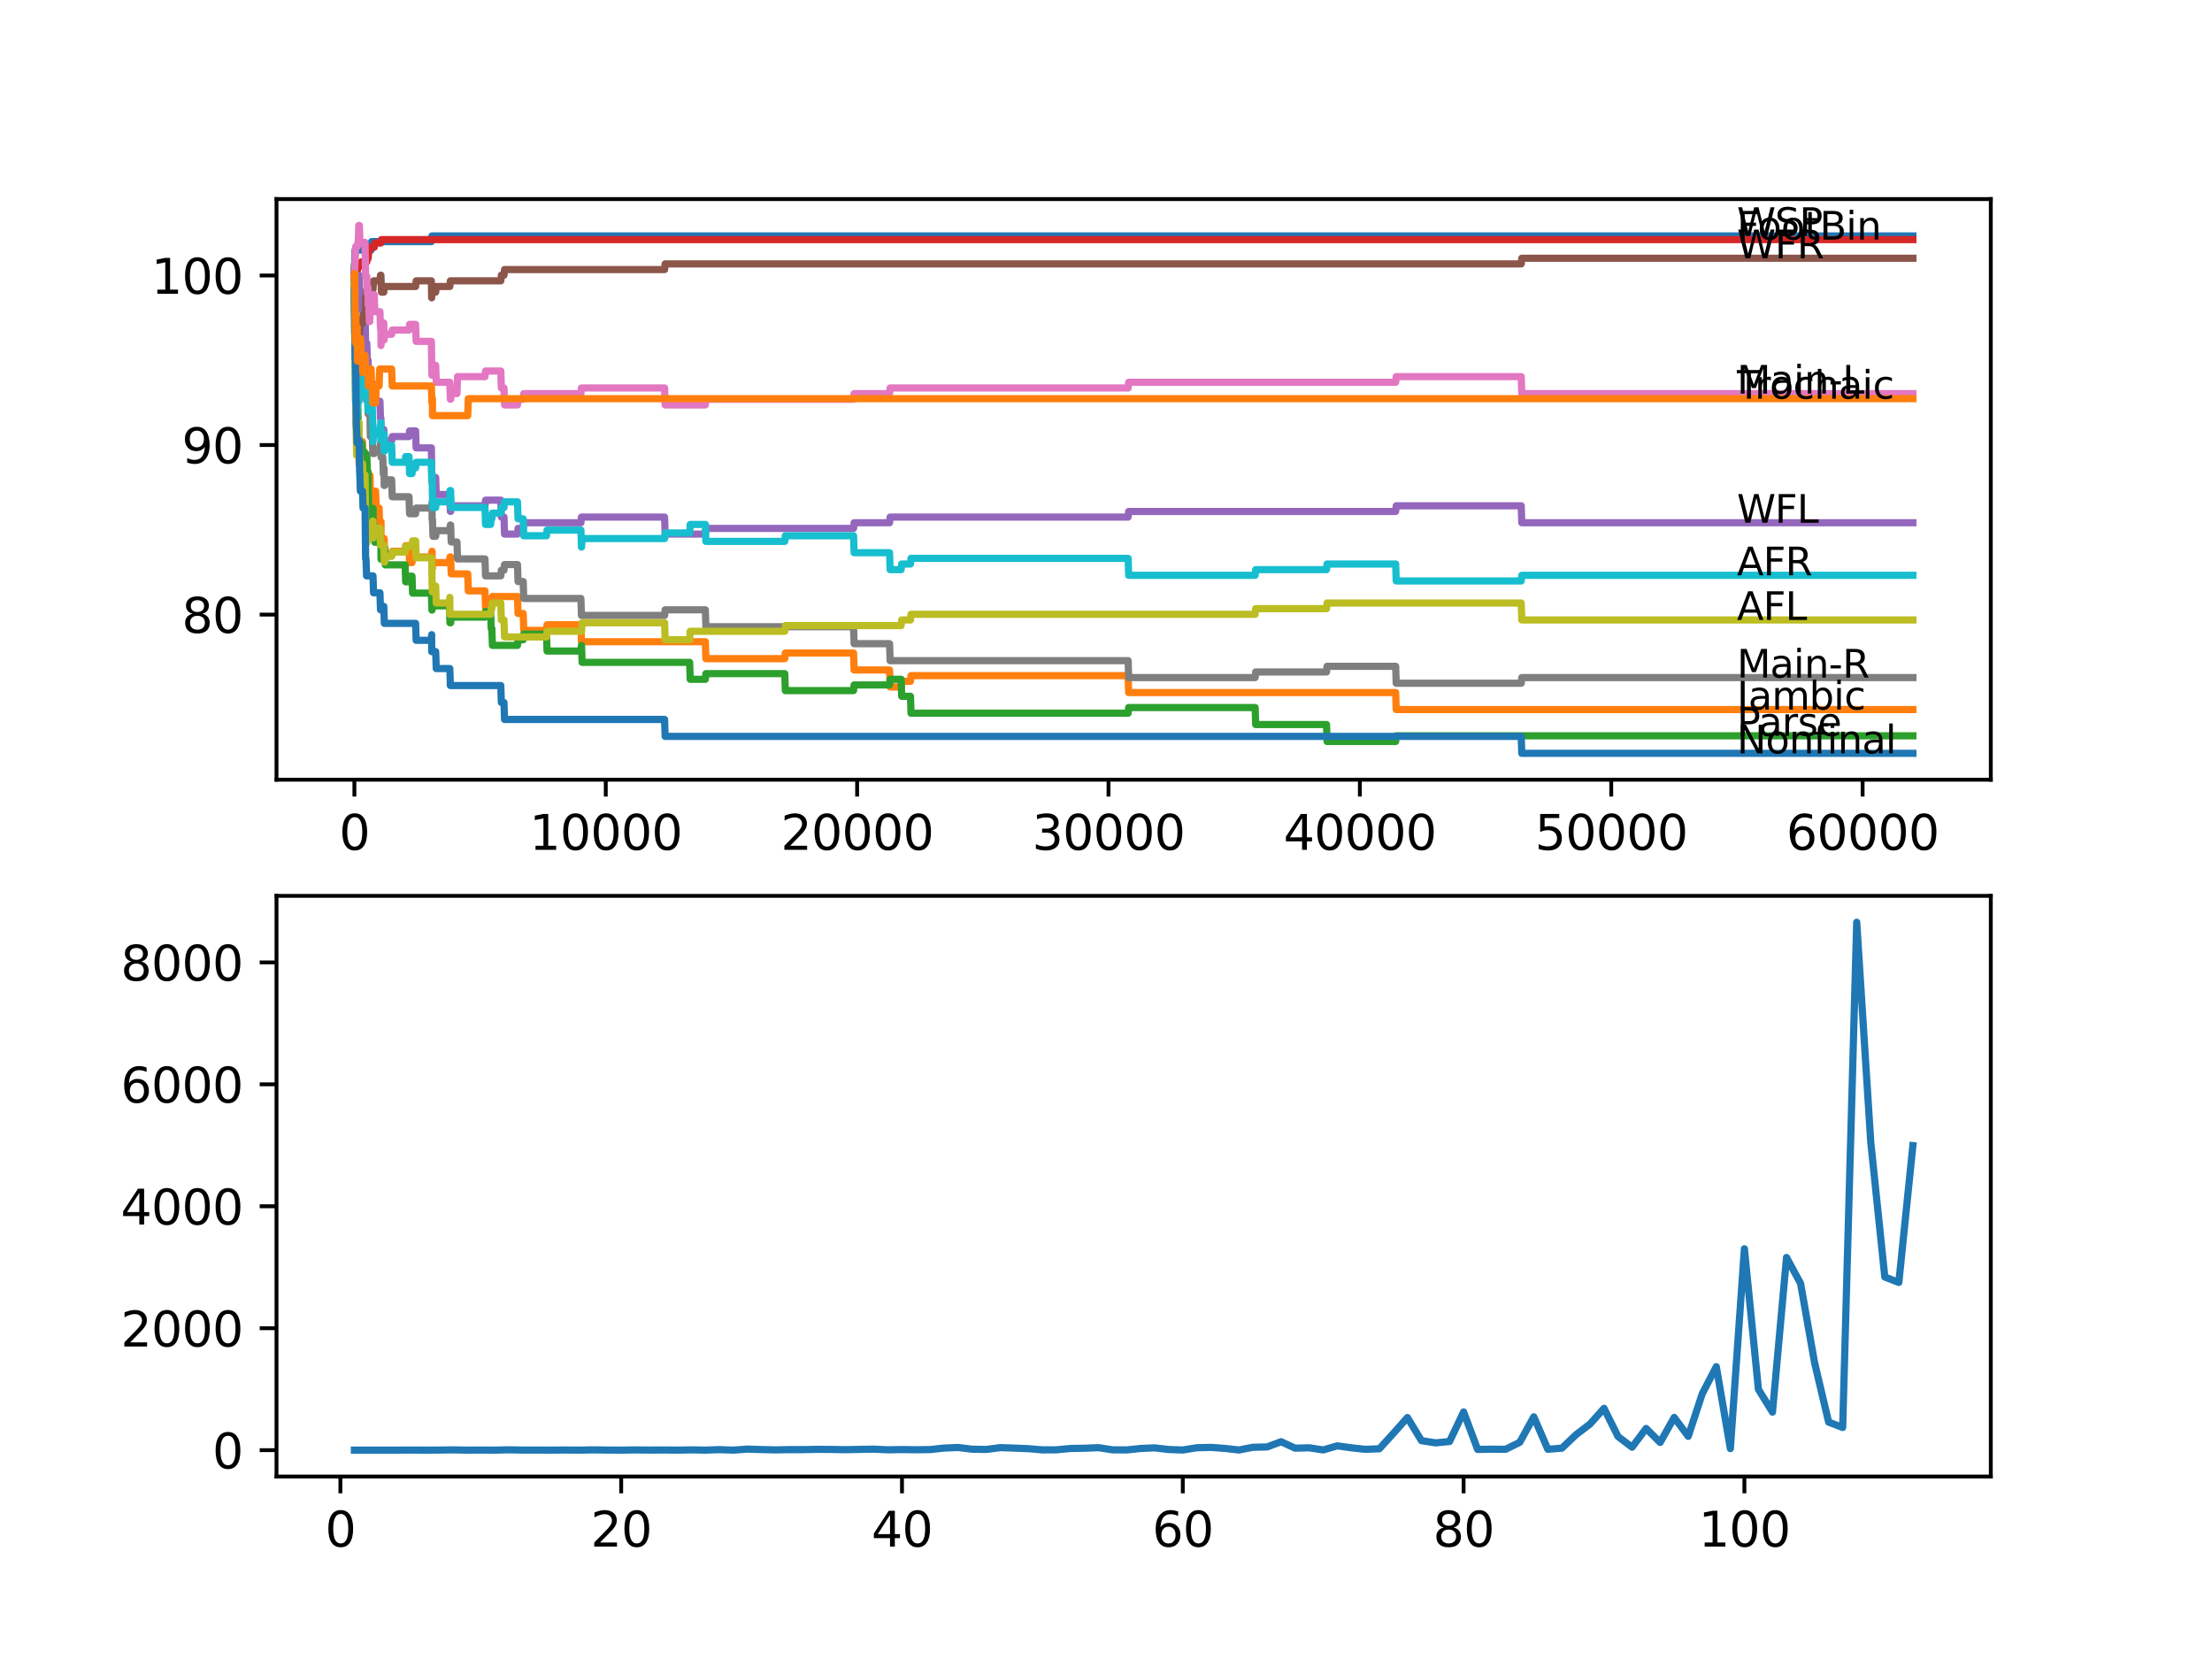 <?xml version="1.0" encoding="utf-8" standalone="no"?>
<!DOCTYPE svg PUBLIC "-//W3C//DTD SVG 1.1//EN"
  "http://www.w3.org/Graphics/SVG/1.1/DTD/svg11.dtd">
<svg xmlns:xlink="http://www.w3.org/1999/xlink" width="460.8pt" height="345.6pt" viewBox="0 0 460.8 345.6" xmlns="http://www.w3.org/2000/svg" version="1.1">
 <defs>
  <style type="text/css">*{stroke-linejoin: round; stroke-linecap: butt}</style>
 </defs>
 <g id="figure_1">
  <g id="patch_1">
   <path d="M 0 345.6 
L 460.8 345.6 
L 460.8 0 
L 0 0 
z
" style="fill: #ffffff"/>
  </g>
  <g id="axes_1">
   <g id="patch_2">
    <path d="M 57.6 162.432 
L 414.72 162.432 
L 414.72 41.472 
L 57.6 41.472 
z
" style="fill: #ffffff"/>
   </g>
   <g id="matplotlib.axis_1">
    <g id="xtick_1">
     <g id="line2d_1">
      <defs>
       <path id="m703a472a95" d="M 0 0 
L 0 3.5 
" style="stroke: #000000; stroke-width: 0.8"/>
      </defs>
      <g>
       <use xlink:href="#m703a472a95" x="73.827" y="162.432" style="stroke: #000000; stroke-width: 0.8"/>
      </g>
     </g>
     <g id="text_1">
      <!-- 0 -->
      <g transform="translate(70.646 177.03)scale(0.1 -0.1)">
       <defs>
        <path id="DejaVuSans-30" d="M 2034 4250 
Q 1547 4250 1301 3770 
Q 1056 3291 1056 2328 
Q 1056 1369 1301 889 
Q 1547 409 2034 409 
Q 2525 409 2770 889 
Q 3016 1369 3016 2328 
Q 3016 3291 2770 3770 
Q 2525 4250 2034 4250 
z
M 2034 4750 
Q 2819 4750 3233 4129 
Q 3647 3509 3647 2328 
Q 3647 1150 3233 529 
Q 2819 -91 2034 -91 
Q 1250 -91 836 529 
Q 422 1150 422 2328 
Q 422 3509 836 4129 
Q 1250 4750 2034 4750 
z
" transform="scale(0.016)"/>
       </defs>
       <use xlink:href="#DejaVuSans-30"/>
      </g>
     </g>
    </g>
    <g id="xtick_2">
     <g id="line2d_2">
      <g>
       <use xlink:href="#m703a472a95" x="126.192" y="162.432" style="stroke: #000000; stroke-width: 0.8"/>
      </g>
     </g>
     <g id="text_2">
      <!-- 10000 -->
      <g transform="translate(110.286 177.03)scale(0.1 -0.1)">
       <defs>
        <path id="DejaVuSans-31" d="M 794 531 
L 1825 531 
L 1825 4091 
L 703 3866 
L 703 4441 
L 1819 4666 
L 2450 4666 
L 2450 531 
L 3481 531 
L 3481 0 
L 794 0 
L 794 531 
z
" transform="scale(0.016)"/>
       </defs>
       <use xlink:href="#DejaVuSans-31"/>
       <use xlink:href="#DejaVuSans-30" x="63.623"/>
       <use xlink:href="#DejaVuSans-30" x="127.246"/>
       <use xlink:href="#DejaVuSans-30" x="190.869"/>
       <use xlink:href="#DejaVuSans-30" x="254.492"/>
      </g>
     </g>
    </g>
    <g id="xtick_3">
     <g id="line2d_3">
      <g>
       <use xlink:href="#m703a472a95" x="178.556" y="162.432" style="stroke: #000000; stroke-width: 0.8"/>
      </g>
     </g>
     <g id="text_3">
      <!-- 20000 -->
      <g transform="translate(162.65 177.03)scale(0.1 -0.1)">
       <defs>
        <path id="DejaVuSans-32" d="M 1228 531 
L 3431 531 
L 3431 0 
L 469 0 
L 469 531 
Q 828 903 1448 1529 
Q 2069 2156 2228 2338 
Q 2531 2678 2651 2914 
Q 2772 3150 2772 3378 
Q 2772 3750 2511 3984 
Q 2250 4219 1831 4219 
Q 1534 4219 1204 4116 
Q 875 4013 500 3803 
L 500 4441 
Q 881 4594 1212 4672 
Q 1544 4750 1819 4750 
Q 2544 4750 2975 4387 
Q 3406 4025 3406 3419 
Q 3406 3131 3298 2873 
Q 3191 2616 2906 2266 
Q 2828 2175 2409 1742 
Q 1991 1309 1228 531 
z
" transform="scale(0.016)"/>
       </defs>
       <use xlink:href="#DejaVuSans-32"/>
       <use xlink:href="#DejaVuSans-30" x="63.623"/>
       <use xlink:href="#DejaVuSans-30" x="127.246"/>
       <use xlink:href="#DejaVuSans-30" x="190.869"/>
       <use xlink:href="#DejaVuSans-30" x="254.492"/>
      </g>
     </g>
    </g>
    <g id="xtick_4">
     <g id="line2d_4">
      <g>
       <use xlink:href="#m703a472a95" x="230.921" y="162.432" style="stroke: #000000; stroke-width: 0.8"/>
      </g>
     </g>
     <g id="text_4">
      <!-- 30000 -->
      <g transform="translate(215.015 177.03)scale(0.1 -0.1)">
       <defs>
        <path id="DejaVuSans-33" d="M 2597 2516 
Q 3050 2419 3304 2112 
Q 3559 1806 3559 1356 
Q 3559 666 3084 287 
Q 2609 -91 1734 -91 
Q 1441 -91 1130 -33 
Q 819 25 488 141 
L 488 750 
Q 750 597 1062 519 
Q 1375 441 1716 441 
Q 2309 441 2620 675 
Q 2931 909 2931 1356 
Q 2931 1769 2642 2001 
Q 2353 2234 1838 2234 
L 1294 2234 
L 1294 2753 
L 1863 2753 
Q 2328 2753 2575 2939 
Q 2822 3125 2822 3475 
Q 2822 3834 2567 4026 
Q 2313 4219 1838 4219 
Q 1578 4219 1281 4162 
Q 984 4106 628 3988 
L 628 4550 
Q 988 4650 1302 4700 
Q 1616 4750 1894 4750 
Q 2613 4750 3031 4423 
Q 3450 4097 3450 3541 
Q 3450 3153 3228 2886 
Q 3006 2619 2597 2516 
z
" transform="scale(0.016)"/>
       </defs>
       <use xlink:href="#DejaVuSans-33"/>
       <use xlink:href="#DejaVuSans-30" x="63.623"/>
       <use xlink:href="#DejaVuSans-30" x="127.246"/>
       <use xlink:href="#DejaVuSans-30" x="190.869"/>
       <use xlink:href="#DejaVuSans-30" x="254.492"/>
      </g>
     </g>
    </g>
    <g id="xtick_5">
     <g id="line2d_5">
      <g>
       <use xlink:href="#m703a472a95" x="283.285" y="162.432" style="stroke: #000000; stroke-width: 0.8"/>
      </g>
     </g>
     <g id="text_5">
      <!-- 40000 -->
      <g transform="translate(267.379 177.03)scale(0.1 -0.1)">
       <defs>
        <path id="DejaVuSans-34" d="M 2419 4116 
L 825 1625 
L 2419 1625 
L 2419 4116 
z
M 2253 4666 
L 3047 4666 
L 3047 1625 
L 3713 1625 
L 3713 1100 
L 3047 1100 
L 3047 0 
L 2419 0 
L 2419 1100 
L 313 1100 
L 313 1709 
L 2253 4666 
z
" transform="scale(0.016)"/>
       </defs>
       <use xlink:href="#DejaVuSans-34"/>
       <use xlink:href="#DejaVuSans-30" x="63.623"/>
       <use xlink:href="#DejaVuSans-30" x="127.246"/>
       <use xlink:href="#DejaVuSans-30" x="190.869"/>
       <use xlink:href="#DejaVuSans-30" x="254.492"/>
      </g>
     </g>
    </g>
    <g id="xtick_6">
     <g id="line2d_6">
      <g>
       <use xlink:href="#m703a472a95" x="335.65" y="162.432" style="stroke: #000000; stroke-width: 0.8"/>
      </g>
     </g>
     <g id="text_6">
      <!-- 50000 -->
      <g transform="translate(319.744 177.03)scale(0.1 -0.1)">
       <defs>
        <path id="DejaVuSans-35" d="M 691 4666 
L 3169 4666 
L 3169 4134 
L 1269 4134 
L 1269 2991 
Q 1406 3038 1543 3061 
Q 1681 3084 1819 3084 
Q 2600 3084 3056 2656 
Q 3513 2228 3513 1497 
Q 3513 744 3044 326 
Q 2575 -91 1722 -91 
Q 1428 -91 1123 -41 
Q 819 9 494 109 
L 494 744 
Q 775 591 1075 516 
Q 1375 441 1709 441 
Q 2250 441 2565 725 
Q 2881 1009 2881 1497 
Q 2881 1984 2565 2268 
Q 2250 2553 1709 2553 
Q 1456 2553 1204 2497 
Q 953 2441 691 2322 
L 691 4666 
z
" transform="scale(0.016)"/>
       </defs>
       <use xlink:href="#DejaVuSans-35"/>
       <use xlink:href="#DejaVuSans-30" x="63.623"/>
       <use xlink:href="#DejaVuSans-30" x="127.246"/>
       <use xlink:href="#DejaVuSans-30" x="190.869"/>
       <use xlink:href="#DejaVuSans-30" x="254.492"/>
      </g>
     </g>
    </g>
    <g id="xtick_7">
     <g id="line2d_7">
      <g>
       <use xlink:href="#m703a472a95" x="388.014" y="162.432" style="stroke: #000000; stroke-width: 0.8"/>
      </g>
     </g>
     <g id="text_7">
      <!-- 60000 -->
      <g transform="translate(372.108 177.03)scale(0.1 -0.1)">
       <defs>
        <path id="DejaVuSans-36" d="M 2113 2584 
Q 1688 2584 1439 2293 
Q 1191 2003 1191 1497 
Q 1191 994 1439 701 
Q 1688 409 2113 409 
Q 2538 409 2786 701 
Q 3034 994 3034 1497 
Q 3034 2003 2786 2293 
Q 2538 2584 2113 2584 
z
M 3366 4563 
L 3366 3988 
Q 3128 4100 2886 4159 
Q 2644 4219 2406 4219 
Q 1781 4219 1451 3797 
Q 1122 3375 1075 2522 
Q 1259 2794 1537 2939 
Q 1816 3084 2150 3084 
Q 2853 3084 3261 2657 
Q 3669 2231 3669 1497 
Q 3669 778 3244 343 
Q 2819 -91 2113 -91 
Q 1303 -91 875 529 
Q 447 1150 447 2328 
Q 447 3434 972 4092 
Q 1497 4750 2381 4750 
Q 2619 4750 2861 4703 
Q 3103 4656 3366 4563 
z
" transform="scale(0.016)"/>
       </defs>
       <use xlink:href="#DejaVuSans-36"/>
       <use xlink:href="#DejaVuSans-30" x="63.623"/>
       <use xlink:href="#DejaVuSans-30" x="127.246"/>
       <use xlink:href="#DejaVuSans-30" x="190.869"/>
       <use xlink:href="#DejaVuSans-30" x="254.492"/>
      </g>
     </g>
    </g>
   </g>
   <g id="matplotlib.axis_2">
    <g id="ytick_1">
     <g id="line2d_8">
      <defs>
       <path id="me858d3404d" d="M 0 0 
L -3.5 0 
" style="stroke: #000000; stroke-width: 0.8"/>
      </defs>
      <g>
       <use xlink:href="#me858d3404d" x="57.6" y="128.03" style="stroke: #000000; stroke-width: 0.8"/>
      </g>
     </g>
     <g id="text_8">
      <!-- 80 -->
      <g transform="translate(37.875 131.829)scale(0.1 -0.1)">
       <defs>
        <path id="DejaVuSans-38" d="M 2034 2216 
Q 1584 2216 1326 1975 
Q 1069 1734 1069 1313 
Q 1069 891 1326 650 
Q 1584 409 2034 409 
Q 2484 409 2743 651 
Q 3003 894 3003 1313 
Q 3003 1734 2745 1975 
Q 2488 2216 2034 2216 
z
M 1403 2484 
Q 997 2584 770 2862 
Q 544 3141 544 3541 
Q 544 4100 942 4425 
Q 1341 4750 2034 4750 
Q 2731 4750 3128 4425 
Q 3525 4100 3525 3541 
Q 3525 3141 3298 2862 
Q 3072 2584 2669 2484 
Q 3125 2378 3379 2068 
Q 3634 1759 3634 1313 
Q 3634 634 3220 271 
Q 2806 -91 2034 -91 
Q 1263 -91 848 271 
Q 434 634 434 1313 
Q 434 1759 690 2068 
Q 947 2378 1403 2484 
z
M 1172 3481 
Q 1172 3119 1398 2916 
Q 1625 2713 2034 2713 
Q 2441 2713 2670 2916 
Q 2900 3119 2900 3481 
Q 2900 3844 2670 4047 
Q 2441 4250 2034 4250 
Q 1625 4250 1398 4047 
Q 1172 3844 1172 3481 
z
" transform="scale(0.016)"/>
       </defs>
       <use xlink:href="#DejaVuSans-38"/>
       <use xlink:href="#DejaVuSans-30" x="63.623"/>
      </g>
     </g>
    </g>
    <g id="ytick_2">
     <g id="line2d_9">
      <g>
       <use xlink:href="#me858d3404d" x="57.6" y="92.71" style="stroke: #000000; stroke-width: 0.8"/>
      </g>
     </g>
     <g id="text_9">
      <!-- 90 -->
      <g transform="translate(37.875 96.509)scale(0.1 -0.1)">
       <defs>
        <path id="DejaVuSans-39" d="M 703 97 
L 703 672 
Q 941 559 1184 500 
Q 1428 441 1663 441 
Q 2288 441 2617 861 
Q 2947 1281 2994 2138 
Q 2813 1869 2534 1725 
Q 2256 1581 1919 1581 
Q 1219 1581 811 2004 
Q 403 2428 403 3163 
Q 403 3881 828 4315 
Q 1253 4750 1959 4750 
Q 2769 4750 3195 4129 
Q 3622 3509 3622 2328 
Q 3622 1225 3098 567 
Q 2575 -91 1691 -91 
Q 1453 -91 1209 -44 
Q 966 3 703 97 
z
M 1959 2075 
Q 2384 2075 2632 2365 
Q 2881 2656 2881 3163 
Q 2881 3666 2632 3958 
Q 2384 4250 1959 4250 
Q 1534 4250 1286 3958 
Q 1038 3666 1038 3163 
Q 1038 2656 1286 2365 
Q 1534 2075 1959 2075 
z
" transform="scale(0.016)"/>
       </defs>
       <use xlink:href="#DejaVuSans-39"/>
       <use xlink:href="#DejaVuSans-30" x="63.623"/>
      </g>
     </g>
    </g>
    <g id="ytick_3">
     <g id="line2d_10">
      <g>
       <use xlink:href="#me858d3404d" x="57.6" y="57.39" style="stroke: #000000; stroke-width: 0.8"/>
      </g>
     </g>
     <g id="text_10">
      <!-- 100 -->
      <g transform="translate(31.512 61.189)scale(0.1 -0.1)">
       <use xlink:href="#DejaVuSans-31"/>
       <use xlink:href="#DejaVuSans-30" x="63.623"/>
       <use xlink:href="#DejaVuSans-30" x="127.246"/>
      </g>
     </g>
    </g>
   </g>
   <g id="line2d_11">
    <path d="M 73.833 56.212 
L 73.843 56.212 
L 73.969 52.092 
L 77.31 52.092 
L 77.425 50.326 
L 89.861 50.326 
L 89.977 49.148 
L 398.487 49.148 
L 398.487 49.148 
" clip-path="url(#p7e87eee90b)" style="fill: none; stroke: #1f77b4; stroke-width: 1.5; stroke-linecap: square"/>
   </g>
   <g id="line2d_12">
    <path d="M 73.833 57.39 
L 73.838 57.39 
L 73.964 71.518 
L 73.969 70.811 
L 73.974 70.811 
L 73.995 69.045 
L 74.006 76.109 
L 74.068 74.932 
L 74.089 74.932 
L 74.22 89.06 
L 74.325 89.06 
L 74.351 87.883 
L 74.356 91.415 
L 74.424 90.826 
L 74.519 90.826 
L 74.582 89.649 
L 74.587 93.181 
L 74.618 93.181 
L 74.692 93.181 
L 74.807 96.713 
L 75.367 96.713 
L 75.498 92.003 
L 75.514 92.003 
L 75.629 95.535 
L 75.734 95.535 
L 75.849 99.068 
L 75.912 99.068 
L 76.027 97.89 
L 76.069 97.89 
L 76.184 96.713 
L 76.414 96.713 
L 76.529 100.245 
L 76.629 100.245 
L 76.744 99.068 
L 77.085 99.068 
L 77.205 106.132 
L 77.31 106.132 
L 77.425 104.366 
L 77.551 104.366 
L 77.666 103.483 
L 77.718 103.483 
L 77.833 102.305 
L 78.247 102.305 
L 78.362 105.837 
L 78.975 105.837 
L 79.09 109.369 
L 79.352 109.369 
L 79.373 108.663 
L 79.378 112.195 
L 79.441 112.195 
L 80.022 112.195 
L 80.137 115.727 
L 81.588 115.727 
L 81.703 114.844 
L 84.389 114.844 
L 84.505 113.667 
L 85.206 113.667 
L 85.321 117.199 
L 85.835 117.199 
L 85.95 116.021 
L 89.861 116.021 
L 89.977 114.844 
L 90.008 114.844 
L 90.087 118.376 
L 90.118 117.199 
L 93.627 117.199 
L 93.742 116.021 
L 93.878 116.021 
L 93.993 119.553 
L 97.439 119.553 
L 97.554 123.085 
L 101.031 123.085 
L 101.146 126.617 
L 102.204 126.617 
L 102.319 125.44 
L 102.46 125.44 
L 102.576 124.263 
L 107.802 124.263 
L 107.917 127.795 
L 108.99 127.795 
L 109.105 131.327 
L 113.844 131.327 
L 113.96 130.149 
L 121.013 130.149 
L 121.128 133.681 
L 146.934 133.681 
L 147.049 137.213 
L 163.481 137.213 
L 163.596 136.036 
L 177.808 136.036 
L 177.923 139.568 
L 185.311 139.568 
L 185.427 143.1 
L 187.72 143.1 
L 187.835 141.923 
L 189.668 141.923 
L 189.783 140.745 
L 235.005 140.745 
L 235.121 144.277 
L 290.742 144.277 
L 290.857 147.809 
L 398.487 147.809 
L 398.487 147.809 
" clip-path="url(#p7e87eee90b)" style="fill: none; stroke: #ff7f0e; stroke-width: 1.5; stroke-linecap: square"/>
   </g>
   <g id="line2d_13">
    <path d="M 73.833 56.212 
L 73.838 55.035 
L 73.864 64.454 
L 73.906 62.864 
L 74.042 80.701 
L 74.068 83.527 
L 74.163 79.406 
L 74.173 79.406 
L 74.294 76.463 
L 74.325 76.463 
L 74.445 83.527 
L 74.519 83.527 
L 74.639 90.591 
L 74.781 90.591 
L 74.812 94.123 
L 74.89 92.357 
L 75.367 92.357 
L 75.482 95.889 
L 75.514 95.889 
L 75.629 94.123 
L 75.912 94.123 
L 76.027 97.655 
L 76.069 97.655 
L 76.184 96.477 
L 76.247 96.477 
L 76.362 94.711 
L 76.414 94.711 
L 76.529 98.243 
L 76.66 98.243 
L 76.781 105.307 
L 76.828 105.307 
L 76.943 108.839 
L 77.1 108.839 
L 77.215 107.662 
L 77.702 107.662 
L 77.718 105.896 
L 77.723 109.428 
L 77.807 109.428 
L 77.97 109.428 
L 78.085 112.96 
L 79.352 112.96 
L 79.373 116.492 
L 79.462 115.315 
L 80.022 115.315 
L 80.137 114.137 
L 80.143 114.137 
L 80.258 117.669 
L 84.389 117.669 
L 84.505 121.202 
L 85.206 121.202 
L 85.321 120.024 
L 85.835 120.024 
L 85.95 123.556 
L 89.861 123.556 
L 89.977 127.088 
L 90.008 127.088 
L 90.123 126.205 
L 93.627 126.205 
L 93.742 129.737 
L 93.878 129.737 
L 93.993 128.56 
L 101.031 128.56 
L 101.146 127.383 
L 102.204 127.383 
L 102.319 130.915 
L 102.46 130.915 
L 102.576 134.447 
L 107.802 134.447 
L 107.917 133.269 
L 108.99 133.269 
L 109.105 132.092 
L 113.844 132.092 
L 113.96 135.624 
L 121.013 135.624 
L 121.128 134.447 
L 121.149 134.447 
L 121.264 137.979 
L 143.666 137.979 
L 143.781 141.511 
L 146.934 141.511 
L 147.049 140.333 
L 163.481 140.333 
L 163.596 143.865 
L 177.808 143.865 
L 177.923 142.688 
L 185.311 142.688 
L 185.427 141.511 
L 187.72 141.511 
L 187.835 145.043 
L 189.668 145.043 
L 189.783 148.575 
L 235.005 148.575 
L 235.121 147.397 
L 261.465 147.397 
L 261.58 150.929 
L 276.337 150.929 
L 276.452 154.461 
L 290.742 154.461 
L 290.857 153.284 
L 398.487 153.284 
L 398.487 153.284 
" clip-path="url(#p7e87eee90b)" style="fill: none; stroke: #2ca02c; stroke-width: 1.5; stroke-linecap: square"/>
   </g>
   <g id="line2d_14">
    <path d="M 73.833 57.39 
L 73.906 57.39 
L 73.917 60.922 
L 74.016 58.214 
L 74.026 58.214 
L 74.063 56.624 
L 74.068 60.156 
L 74.136 57.802 
L 74.178 57.802 
L 74.294 56.919 
L 74.398 56.919 
L 74.519 55.447 
L 75.137 55.447 
L 75.252 54.564 
L 76.414 54.564 
L 76.529 53.858 
L 76.681 53.858 
L 76.797 52.68 
L 76.828 52.68 
L 76.943 51.503 
L 77.97 51.503 
L 78.085 50.62 
L 79.352 50.62 
L 79.467 49.914 
L 398.487 49.914 
L 398.487 49.914 
" clip-path="url(#p7e87eee90b)" style="fill: none; stroke: #d62728; stroke-width: 1.5; stroke-linecap: square"/>
   </g>
   <g id="line2d_15">
    <path d="M 73.833 57.39 
L 74.864 57.39 
L 74.985 64.454 
L 76.043 64.454 
L 76.163 71.518 
L 76.414 71.518 
L 76.529 75.05 
L 76.681 75.05 
L 76.797 78.582 
L 76.828 78.582 
L 76.943 82.114 
L 77.1 82.114 
L 77.215 80.936 
L 77.551 80.936 
L 77.666 80.053 
L 77.97 80.053 
L 78.085 83.585 
L 79.148 83.585 
L 79.263 87.118 
L 79.352 87.118 
L 79.373 90.65 
L 79.462 89.472 
L 79.949 89.472 
L 80.022 93.004 
L 80.059 91.827 
L 81.588 91.827 
L 81.703 90.944 
L 85.206 90.944 
L 85.321 89.767 
L 86.578 89.767 
L 86.693 93.299 
L 89.861 93.299 
L 89.982 100.363 
L 90.008 100.363 
L 90.123 99.48 
L 90.762 99.48 
L 90.877 103.012 
L 93.705 103.012 
L 93.82 106.544 
L 93.878 106.544 
L 93.993 105.366 
L 101.031 105.366 
L 101.146 104.189 
L 104.325 104.189 
L 104.44 107.721 
L 104.99 107.721 
L 105.105 111.253 
L 107.802 111.253 
L 107.917 110.076 
L 108.99 110.076 
L 109.105 108.898 
L 121.013 108.898 
L 121.128 107.721 
L 138.445 107.721 
L 138.56 111.253 
L 146.934 111.253 
L 147.049 110.076 
L 177.808 110.076 
L 177.923 108.898 
L 185.311 108.898 
L 185.427 107.721 
L 235.005 107.721 
L 235.121 106.544 
L 290.742 106.544 
L 290.857 105.366 
L 316.898 105.366 
L 317.013 108.898 
L 398.487 108.898 
L 398.487 108.898 
" clip-path="url(#p7e87eee90b)" style="fill: none; stroke: #9467bd; stroke-width: 1.5; stroke-linecap: square"/>
   </g>
   <g id="line2d_16">
    <path d="M 73.833 56.212 
L 73.838 56.212 
L 73.953 66.867 
L 73.958 65.101 
L 73.979 65.101 
L 74.095 74.991 
L 74.1 73.225 
L 74.121 73.225 
L 74.262 69.693 
L 74.273 69.693 
L 74.388 67.927 
L 74.398 67.927 
L 74.513 71.459 
L 74.812 71.459 
L 74.927 68.516 
L 74.953 68.516 
L 75.069 67.338 
L 75.514 67.338 
L 75.629 65.572 
L 76.043 65.572 
L 76.168 62.04 
L 76.247 62.04 
L 76.362 60.274 
L 77.702 60.274 
L 77.818 58.508 
L 79.148 58.508 
L 79.263 57.331 
L 79.352 57.331 
L 79.467 60.863 
L 79.949 60.863 
L 80.064 59.685 
L 86.578 59.685 
L 86.693 58.508 
L 89.861 58.508 
L 89.924 62.04 
L 89.971 60.863 
L 90.762 60.863 
L 90.877 59.685 
L 93.705 59.685 
L 93.82 58.508 
L 104.325 58.508 
L 104.44 57.331 
L 104.99 57.331 
L 105.105 56.153 
L 138.445 56.153 
L 138.56 54.976 
L 316.898 54.976 
L 317.013 53.799 
L 398.487 53.799 
L 398.487 53.799 
" clip-path="url(#p7e87eee90b)" style="fill: none; stroke: #8c564b; stroke-width: 1.5; stroke-linecap: square"/>
   </g>
   <g id="line2d_17">
    <path d="M 73.833 57.39 
L 73.953 54.329 
L 73.974 54.329 
L 74.089 51.385 
L 74.445 51.385 
L 74.561 50.502 
L 74.623 50.502 
L 74.739 46.97 
L 74.864 46.97 
L 74.98 50.502 
L 76.043 50.502 
L 76.163 57.566 
L 76.414 57.566 
L 76.529 61.098 
L 76.629 61.098 
L 76.681 59.921 
L 76.687 63.453 
L 76.728 63.453 
L 76.828 63.453 
L 76.943 66.985 
L 77.027 66.985 
L 77.142 62.276 
L 77.551 62.276 
L 77.666 61.393 
L 77.97 61.393 
L 78.085 64.925 
L 79.148 64.925 
L 79.263 68.457 
L 79.352 68.457 
L 79.373 71.989 
L 79.462 70.811 
L 79.745 70.811 
L 79.86 67.279 
L 79.949 67.279 
L 80.022 70.811 
L 80.059 69.634 
L 81.588 69.634 
L 81.703 68.751 
L 85.206 68.751 
L 85.321 67.574 
L 86.578 67.574 
L 86.693 71.106 
L 89.861 71.106 
L 89.982 78.17 
L 90.008 78.17 
L 90.129 76.109 
L 90.762 76.109 
L 90.877 79.641 
L 93.705 79.641 
L 93.82 83.173 
L 93.878 83.173 
L 93.993 81.996 
L 95.197 81.996 
L 95.313 78.464 
L 101.031 78.464 
L 101.146 77.287 
L 104.325 77.287 
L 104.44 80.819 
L 104.99 80.819 
L 105.105 84.351 
L 107.802 84.351 
L 107.917 83.173 
L 108.99 83.173 
L 109.105 81.996 
L 121.013 81.996 
L 121.128 80.819 
L 138.445 80.819 
L 138.56 84.351 
L 146.934 84.351 
L 147.049 83.173 
L 177.808 83.173 
L 177.923 81.996 
L 185.311 81.996 
L 185.427 80.819 
L 235.005 80.819 
L 235.121 79.641 
L 290.742 79.641 
L 290.857 78.464 
L 316.898 78.464 
L 317.013 81.996 
L 398.487 81.996 
L 398.487 81.996 
" clip-path="url(#p7e87eee90b)" style="fill: none; stroke: #e377c2; stroke-width: 1.5; stroke-linecap: square"/>
   </g>
   <g id="line2d_18">
    <path d="M 73.833 57.39 
L 73.917 70.635 
L 73.958 69.34 
L 73.964 69.34 
L 73.974 68.633 
L 73.979 72.165 
L 74.063 69.869 
L 74.121 73.401 
L 74.178 72.813 
L 74.294 71.93 
L 74.398 71.93 
L 74.445 71.341 
L 74.451 74.873 
L 74.482 74.873 
L 74.623 74.873 
L 74.739 78.405 
L 74.864 78.405 
L 74.901 77.228 
L 74.906 80.76 
L 74.969 79.583 
L 75.137 79.583 
L 75.252 78.7 
L 76.043 78.7 
L 76.069 77.522 
L 76.074 81.054 
L 76.147 79.877 
L 76.247 79.877 
L 76.362 83.409 
L 76.414 83.409 
L 76.529 82.702 
L 76.629 82.702 
L 76.681 86.234 
L 76.739 85.057 
L 76.828 85.057 
L 76.943 83.88 
L 77.027 83.88 
L 77.147 90.944 
L 77.551 90.944 
L 77.666 94.476 
L 77.97 94.476 
L 78.085 93.593 
L 79.148 93.593 
L 79.263 92.416 
L 79.352 92.416 
L 79.373 91.709 
L 79.378 95.241 
L 79.441 95.241 
L 79.745 95.241 
L 79.86 98.773 
L 79.949 98.773 
L 80.022 97.596 
L 80.027 101.128 
L 80.048 101.128 
L 80.143 101.128 
L 80.258 99.951 
L 81.588 99.951 
L 81.703 103.483 
L 85.206 103.483 
L 85.321 107.015 
L 86.578 107.015 
L 86.693 105.837 
L 89.924 105.837 
L 90.008 104.66 
L 90.013 108.192 
L 90.024 108.192 
L 90.087 108.192 
L 90.202 111.724 
L 90.762 111.724 
L 90.877 110.547 
L 93.705 110.547 
L 93.82 109.369 
L 93.878 109.369 
L 93.993 112.901 
L 95.197 112.901 
L 95.313 116.433 
L 101.031 116.433 
L 101.146 119.965 
L 104.325 119.965 
L 104.44 118.788 
L 104.99 118.788 
L 105.105 117.611 
L 107.802 117.611 
L 107.917 121.143 
L 108.99 121.143 
L 109.105 124.675 
L 121.013 124.675 
L 121.128 128.207 
L 138.445 128.207 
L 138.56 127.029 
L 146.934 127.029 
L 147.049 130.561 
L 177.808 130.561 
L 177.923 134.093 
L 185.311 134.093 
L 185.427 137.625 
L 235.005 137.625 
L 235.121 141.157 
L 261.465 141.157 
L 261.58 139.98 
L 276.337 139.98 
L 276.452 138.803 
L 290.742 138.803 
L 290.857 142.335 
L 316.898 142.335 
L 317.013 141.157 
L 398.487 141.157 
L 398.487 141.157 
" clip-path="url(#p7e87eee90b)" style="fill: none; stroke: #7f7f7f; stroke-width: 1.5; stroke-linecap: square"/>
   </g>
   <g id="line2d_19">
    <path d="M 73.833 60.922 
L 73.843 58.861 
L 73.88 68.28 
L 73.901 68.28 
L 73.964 78.287 
L 74.021 76.875 
L 74.026 76.875 
L 74.152 88.648 
L 74.173 88.648 
L 74.288 94.829 
L 74.325 94.829 
L 74.44 93.063 
L 74.445 93.063 
L 74.566 91.003 
L 74.582 91.003 
L 74.697 89.825 
L 74.781 89.825 
L 74.812 88.059 
L 74.87 95.123 
L 74.875 95.123 
L 74.953 95.123 
L 75.069 98.655 
L 75.137 98.655 
L 75.252 97.772 
L 75.367 97.772 
L 75.482 96.595 
L 75.514 96.595 
L 75.629 100.127 
L 75.912 100.127 
L 76.027 98.95 
L 76.043 98.95 
L 76.168 109.546 
L 76.247 109.546 
L 76.362 113.078 
L 76.414 113.078 
L 76.529 112.371 
L 76.629 112.371 
L 76.749 109.428 
L 77.551 109.428 
L 77.666 108.545 
L 77.702 108.545 
L 77.718 112.077 
L 77.812 110.9 
L 77.97 110.9 
L 78.085 110.017 
L 79.148 110.017 
L 79.263 113.549 
L 79.949 113.549 
L 80.064 117.081 
L 80.143 117.081 
L 80.258 115.903 
L 81.588 115.903 
L 81.703 115.02 
L 84.389 115.02 
L 84.505 113.843 
L 85.835 113.843 
L 85.95 112.666 
L 86.578 112.666 
L 86.693 116.198 
L 89.924 116.198 
L 90.045 123.262 
L 90.087 123.262 
L 90.202 122.085 
L 90.762 122.085 
L 90.877 125.617 
L 93.627 125.617 
L 93.705 124.439 
L 93.71 127.971 
L 93.726 127.971 
L 102.204 127.971 
L 102.319 126.794 
L 102.46 126.794 
L 102.576 125.617 
L 104.325 125.617 
L 104.44 129.149 
L 104.99 129.149 
L 105.105 132.681 
L 113.844 132.681 
L 113.96 131.503 
L 121.149 131.503 
L 121.264 129.737 
L 138.445 129.737 
L 138.56 133.269 
L 143.666 133.269 
L 143.781 131.503 
L 163.481 131.503 
L 163.596 130.326 
L 187.72 130.326 
L 187.835 129.149 
L 189.668 129.149 
L 189.783 127.971 
L 261.465 127.971 
L 261.58 126.794 
L 276.337 126.794 
L 276.452 125.617 
L 316.898 125.617 
L 317.013 129.149 
L 398.487 129.149 
L 398.487 129.149 
" clip-path="url(#p7e87eee90b)" style="fill: none; stroke: #bcbd22; stroke-width: 1.5; stroke-linecap: square"/>
   </g>
   <g id="line2d_20">
    <path d="M 73.833 60.922 
L 73.838 60.922 
L 73.843 60.039 
L 73.869 69.457 
L 73.906 67.868 
L 73.979 72.931 
L 74.021 72.224 
L 74.026 72.224 
L 74.037 71.341 
L 74.079 81.231 
L 74.084 81.231 
L 74.121 81.231 
L 74.126 80.642 
L 74.131 84.174 
L 74.21 83.291 
L 74.273 83.291 
L 74.325 86.823 
L 74.383 85.646 
L 74.398 85.646 
L 74.529 82.997 
L 74.582 82.997 
L 74.697 81.819 
L 74.781 81.819 
L 74.812 80.053 
L 74.817 83.585 
L 74.885 82.408 
L 74.953 82.408 
L 75.069 81.231 
L 75.137 81.231 
L 75.252 80.348 
L 75.367 80.348 
L 75.482 79.17 
L 75.912 79.17 
L 76.027 77.993 
L 76.043 77.993 
L 76.069 76.816 
L 76.074 80.348 
L 76.147 79.17 
L 76.247 79.17 
L 76.362 82.702 
L 76.414 82.702 
L 76.529 81.996 
L 76.629 81.996 
L 76.66 85.528 
L 76.739 82.585 
L 76.828 82.585 
L 76.943 81.407 
L 77.1 81.407 
L 77.215 84.939 
L 77.551 84.939 
L 77.666 88.471 
L 77.702 88.471 
L 77.718 92.003 
L 77.812 90.826 
L 77.97 90.826 
L 78.085 89.943 
L 79.148 89.943 
L 79.263 88.766 
L 79.352 88.766 
L 79.373 88.059 
L 79.378 91.591 
L 79.441 91.591 
L 79.949 91.591 
L 80.022 90.414 
L 80.027 93.946 
L 80.048 93.946 
L 80.143 93.946 
L 80.258 92.769 
L 81.588 92.769 
L 81.703 96.301 
L 84.389 96.301 
L 84.505 95.123 
L 85.206 95.123 
L 85.321 98.655 
L 85.835 98.655 
L 85.95 97.478 
L 86.578 97.478 
L 86.693 96.301 
L 89.861 96.301 
L 89.924 99.833 
L 89.971 98.655 
L 90.008 98.655 
L 90.129 105.719 
L 90.762 105.719 
L 90.877 104.542 
L 93.627 104.542 
L 93.747 102.187 
L 93.878 102.187 
L 93.993 105.719 
L 101.031 105.719 
L 101.146 109.252 
L 102.204 109.252 
L 102.319 108.074 
L 102.46 108.074 
L 102.576 106.897 
L 104.325 106.897 
L 104.44 105.719 
L 104.99 105.719 
L 105.105 104.542 
L 107.802 104.542 
L 107.917 108.074 
L 108.99 108.074 
L 109.105 111.606 
L 113.844 111.606 
L 113.96 110.429 
L 121.013 110.429 
L 121.128 113.961 
L 121.149 113.961 
L 121.264 112.195 
L 138.445 112.195 
L 138.56 111.018 
L 143.666 111.018 
L 143.781 109.252 
L 146.934 109.252 
L 147.049 112.784 
L 163.481 112.784 
L 163.596 111.606 
L 177.808 111.606 
L 177.923 115.138 
L 185.311 115.138 
L 185.427 118.67 
L 187.72 118.67 
L 187.835 117.493 
L 189.668 117.493 
L 189.783 116.316 
L 235.005 116.316 
L 235.121 119.848 
L 261.465 119.848 
L 261.58 118.67 
L 276.337 118.67 
L 276.452 117.493 
L 290.742 117.493 
L 290.857 121.025 
L 316.898 121.025 
L 317.013 119.848 
L 398.487 119.848 
L 398.487 119.848 
" clip-path="url(#p7e87eee90b)" style="fill: none; stroke: #17becf; stroke-width: 1.5; stroke-linecap: square"/>
   </g>
   <g id="line2d_21">
    <path d="M 73.833 60.922 
L 73.838 60.922 
L 73.843 60.039 
L 73.88 65.925 
L 73.901 65.925 
L 73.979 74.755 
L 74.021 74.049 
L 74.037 74.049 
L 74.042 72.283 
L 74.1 78.17 
L 74.121 78.17 
L 74.246 88.766 
L 74.273 88.766 
L 74.388 92.298 
L 74.398 92.298 
L 74.513 91.709 
L 74.812 91.709 
L 74.932 98.773 
L 74.953 98.773 
L 75.069 102.305 
L 75.514 102.305 
L 75.629 105.837 
L 76.043 105.837 
L 76.168 116.433 
L 76.247 116.433 
L 76.362 119.965 
L 77.702 119.965 
L 77.818 123.497 
L 79.148 123.497 
L 79.263 127.029 
L 79.352 127.029 
L 79.467 126.323 
L 79.949 126.323 
L 80.064 129.855 
L 86.578 129.855 
L 86.693 133.387 
L 89.861 133.387 
L 89.924 132.21 
L 89.93 135.742 
L 89.961 135.742 
L 90.762 135.742 
L 90.877 139.274 
L 93.705 139.274 
L 93.82 142.806 
L 104.325 142.806 
L 104.44 146.338 
L 104.99 146.338 
L 105.105 149.87 
L 138.445 149.87 
L 138.56 153.402 
L 316.898 153.402 
L 317.013 156.934 
L 398.487 156.934 
L 398.487 156.934 
" clip-path="url(#p7e87eee90b)" style="fill: none; stroke: #1f77b4; stroke-width: 1.5; stroke-linecap: square"/>
   </g>
   <g id="line2d_22">
    <path d="M 73.833 57.39 
L 73.906 56.978 
L 73.953 64.042 
L 73.964 64.042 
L 73.995 71.106 
L 74.079 69.34 
L 74.089 69.34 
L 74.121 65.808 
L 74.184 71.694 
L 74.194 71.694 
L 74.351 71.694 
L 74.398 68.162 
L 74.451 75.226 
L 74.456 75.226 
L 74.582 75.226 
L 74.712 70.517 
L 75.137 70.517 
L 75.252 74.049 
L 75.451 74.049 
L 75.566 77.581 
L 75.734 77.581 
L 75.849 74.049 
L 76.069 74.049 
L 76.184 77.581 
L 76.414 77.581 
L 76.529 76.875 
L 76.629 76.875 
L 76.744 80.407 
L 77.085 80.407 
L 77.2 76.875 
L 77.31 76.875 
L 77.425 80.407 
L 77.551 80.407 
L 77.666 83.939 
L 78.247 83.939 
L 78.362 80.407 
L 78.975 80.407 
L 79.09 76.875 
L 81.588 76.875 
L 81.703 80.407 
L 89.861 80.407 
L 89.977 83.939 
L 90.008 83.939 
L 90.087 83.056 
L 90.092 86.588 
L 90.102 86.588 
L 97.439 86.588 
L 97.554 83.056 
L 398.487 83.056 
L 398.487 83.056 
" clip-path="url(#p7e87eee90b)" style="fill: none; stroke: #ff7f0e; stroke-width: 1.5; stroke-linecap: square"/>
   </g>
   <g id="patch_3">
    <path d="M 57.6 162.432 
L 57.6 41.472 
" style="fill: none; stroke: #000000; stroke-width: 0.8; stroke-linejoin: miter; stroke-linecap: square"/>
   </g>
   <g id="patch_4">
    <path d="M 414.72 162.432 
L 414.72 41.472 
" style="fill: none; stroke: #000000; stroke-width: 0.8; stroke-linejoin: miter; stroke-linecap: square"/>
   </g>
   <g id="patch_5">
    <path d="M 57.6 162.432 
L 414.72 162.432 
" style="fill: none; stroke: #000000; stroke-width: 0.8; stroke-linejoin: miter; stroke-linecap: square"/>
   </g>
   <g id="patch_6">
    <path d="M 57.6 41.472 
L 414.72 41.472 
" style="fill: none; stroke: #000000; stroke-width: 0.8; stroke-linejoin: miter; stroke-linecap: square"/>
   </g>
   <g id="text_11">
    <!-- WSP -->
    <g transform="translate(361.832 49.148)scale(0.08 -0.08)">
     <defs>
      <path id="DejaVuSans-57" d="M 213 4666 
L 850 4666 
L 1831 722 
L 2809 4666 
L 3519 4666 
L 4500 722 
L 5478 4666 
L 6119 4666 
L 4947 0 
L 4153 0 
L 3169 4050 
L 2175 0 
L 1381 0 
L 213 4666 
z
" transform="scale(0.016)"/>
      <path id="DejaVuSans-53" d="M 3425 4513 
L 3425 3897 
Q 3066 4069 2747 4153 
Q 2428 4238 2131 4238 
Q 1616 4238 1336 4038 
Q 1056 3838 1056 3469 
Q 1056 3159 1242 3001 
Q 1428 2844 1947 2747 
L 2328 2669 
Q 3034 2534 3370 2195 
Q 3706 1856 3706 1288 
Q 3706 609 3251 259 
Q 2797 -91 1919 -91 
Q 1588 -91 1214 -16 
Q 841 59 441 206 
L 441 856 
Q 825 641 1194 531 
Q 1563 422 1919 422 
Q 2459 422 2753 634 
Q 3047 847 3047 1241 
Q 3047 1584 2836 1778 
Q 2625 1972 2144 2069 
L 1759 2144 
Q 1053 2284 737 2584 
Q 422 2884 422 3419 
Q 422 4038 858 4394 
Q 1294 4750 2059 4750 
Q 2388 4750 2728 4690 
Q 3069 4631 3425 4513 
z
" transform="scale(0.016)"/>
      <path id="DejaVuSans-50" d="M 1259 4147 
L 1259 2394 
L 2053 2394 
Q 2494 2394 2734 2622 
Q 2975 2850 2975 3272 
Q 2975 3691 2734 3919 
Q 2494 4147 2053 4147 
L 1259 4147 
z
M 628 4666 
L 2053 4666 
Q 2838 4666 3239 4311 
Q 3641 3956 3641 3272 
Q 3641 2581 3239 2228 
Q 2838 1875 2053 1875 
L 1259 1875 
L 1259 0 
L 628 0 
L 628 4666 
z
" transform="scale(0.016)"/>
     </defs>
     <use xlink:href="#DejaVuSans-57"/>
     <use xlink:href="#DejaVuSans-53" x="98.877"/>
     <use xlink:href="#DejaVuSans-50" x="162.354"/>
    </g>
   </g>
   <g id="text_12">
    <!-- Iambic -->
    <g transform="translate(361.832 147.809)scale(0.08 -0.08)">
     <defs>
      <path id="DejaVuSans-49" d="M 628 4666 
L 1259 4666 
L 1259 0 
L 628 0 
L 628 4666 
z
" transform="scale(0.016)"/>
      <path id="DejaVuSans-61" d="M 2194 1759 
Q 1497 1759 1228 1600 
Q 959 1441 959 1056 
Q 959 750 1161 570 
Q 1363 391 1709 391 
Q 2188 391 2477 730 
Q 2766 1069 2766 1631 
L 2766 1759 
L 2194 1759 
z
M 3341 1997 
L 3341 0 
L 2766 0 
L 2766 531 
Q 2569 213 2275 61 
Q 1981 -91 1556 -91 
Q 1019 -91 701 211 
Q 384 513 384 1019 
Q 384 1609 779 1909 
Q 1175 2209 1959 2209 
L 2766 2209 
L 2766 2266 
Q 2766 2663 2505 2880 
Q 2244 3097 1772 3097 
Q 1472 3097 1187 3025 
Q 903 2953 641 2809 
L 641 3341 
Q 956 3463 1253 3523 
Q 1550 3584 1831 3584 
Q 2591 3584 2966 3190 
Q 3341 2797 3341 1997 
z
" transform="scale(0.016)"/>
      <path id="DejaVuSans-6d" d="M 3328 2828 
Q 3544 3216 3844 3400 
Q 4144 3584 4550 3584 
Q 5097 3584 5394 3201 
Q 5691 2819 5691 2113 
L 5691 0 
L 5113 0 
L 5113 2094 
Q 5113 2597 4934 2840 
Q 4756 3084 4391 3084 
Q 3944 3084 3684 2787 
Q 3425 2491 3425 1978 
L 3425 0 
L 2847 0 
L 2847 2094 
Q 2847 2600 2669 2842 
Q 2491 3084 2119 3084 
Q 1678 3084 1418 2786 
Q 1159 2488 1159 1978 
L 1159 0 
L 581 0 
L 581 3500 
L 1159 3500 
L 1159 2956 
Q 1356 3278 1631 3431 
Q 1906 3584 2284 3584 
Q 2666 3584 2933 3390 
Q 3200 3197 3328 2828 
z
" transform="scale(0.016)"/>
      <path id="DejaVuSans-62" d="M 3116 1747 
Q 3116 2381 2855 2742 
Q 2594 3103 2138 3103 
Q 1681 3103 1420 2742 
Q 1159 2381 1159 1747 
Q 1159 1113 1420 752 
Q 1681 391 2138 391 
Q 2594 391 2855 752 
Q 3116 1113 3116 1747 
z
M 1159 2969 
Q 1341 3281 1617 3432 
Q 1894 3584 2278 3584 
Q 2916 3584 3314 3078 
Q 3713 2572 3713 1747 
Q 3713 922 3314 415 
Q 2916 -91 2278 -91 
Q 1894 -91 1617 61 
Q 1341 213 1159 525 
L 1159 0 
L 581 0 
L 581 4863 
L 1159 4863 
L 1159 2969 
z
" transform="scale(0.016)"/>
      <path id="DejaVuSans-69" d="M 603 3500 
L 1178 3500 
L 1178 0 
L 603 0 
L 603 3500 
z
M 603 4863 
L 1178 4863 
L 1178 4134 
L 603 4134 
L 603 4863 
z
" transform="scale(0.016)"/>
      <path id="DejaVuSans-63" d="M 3122 3366 
L 3122 2828 
Q 2878 2963 2633 3030 
Q 2388 3097 2138 3097 
Q 1578 3097 1268 2742 
Q 959 2388 959 1747 
Q 959 1106 1268 751 
Q 1578 397 2138 397 
Q 2388 397 2633 464 
Q 2878 531 3122 666 
L 3122 134 
Q 2881 22 2623 -34 
Q 2366 -91 2075 -91 
Q 1284 -91 818 406 
Q 353 903 353 1747 
Q 353 2603 823 3093 
Q 1294 3584 2113 3584 
Q 2378 3584 2631 3529 
Q 2884 3475 3122 3366 
z
" transform="scale(0.016)"/>
     </defs>
     <use xlink:href="#DejaVuSans-49"/>
     <use xlink:href="#DejaVuSans-61" x="29.492"/>
     <use xlink:href="#DejaVuSans-6d" x="90.771"/>
     <use xlink:href="#DejaVuSans-62" x="188.184"/>
     <use xlink:href="#DejaVuSans-69" x="251.66"/>
     <use xlink:href="#DejaVuSans-63" x="279.443"/>
    </g>
   </g>
   <g id="text_13">
    <!-- Parse -->
    <g transform="translate(361.832 153.284)scale(0.08 -0.08)">
     <defs>
      <path id="DejaVuSans-72" d="M 2631 2963 
Q 2534 3019 2420 3045 
Q 2306 3072 2169 3072 
Q 1681 3072 1420 2755 
Q 1159 2438 1159 1844 
L 1159 0 
L 581 0 
L 581 3500 
L 1159 3500 
L 1159 2956 
Q 1341 3275 1631 3429 
Q 1922 3584 2338 3584 
Q 2397 3584 2469 3576 
Q 2541 3569 2628 3553 
L 2631 2963 
z
" transform="scale(0.016)"/>
      <path id="DejaVuSans-73" d="M 2834 3397 
L 2834 2853 
Q 2591 2978 2328 3040 
Q 2066 3103 1784 3103 
Q 1356 3103 1142 2972 
Q 928 2841 928 2578 
Q 928 2378 1081 2264 
Q 1234 2150 1697 2047 
L 1894 2003 
Q 2506 1872 2764 1633 
Q 3022 1394 3022 966 
Q 3022 478 2636 193 
Q 2250 -91 1575 -91 
Q 1294 -91 989 -36 
Q 684 19 347 128 
L 347 722 
Q 666 556 975 473 
Q 1284 391 1588 391 
Q 1994 391 2212 530 
Q 2431 669 2431 922 
Q 2431 1156 2273 1281 
Q 2116 1406 1581 1522 
L 1381 1569 
Q 847 1681 609 1914 
Q 372 2147 372 2553 
Q 372 3047 722 3315 
Q 1072 3584 1716 3584 
Q 2034 3584 2315 3537 
Q 2597 3491 2834 3397 
z
" transform="scale(0.016)"/>
      <path id="DejaVuSans-65" d="M 3597 1894 
L 3597 1613 
L 953 1613 
Q 991 1019 1311 708 
Q 1631 397 2203 397 
Q 2534 397 2845 478 
Q 3156 559 3463 722 
L 3463 178 
Q 3153 47 2828 -22 
Q 2503 -91 2169 -91 
Q 1331 -91 842 396 
Q 353 884 353 1716 
Q 353 2575 817 3079 
Q 1281 3584 2069 3584 
Q 2775 3584 3186 3129 
Q 3597 2675 3597 1894 
z
M 3022 2063 
Q 3016 2534 2758 2815 
Q 2500 3097 2075 3097 
Q 1594 3097 1305 2825 
Q 1016 2553 972 2059 
L 3022 2063 
z
" transform="scale(0.016)"/>
     </defs>
     <use xlink:href="#DejaVuSans-50"/>
     <use xlink:href="#DejaVuSans-61" x="55.803"/>
     <use xlink:href="#DejaVuSans-72" x="117.082"/>
     <use xlink:href="#DejaVuSans-73" x="158.195"/>
     <use xlink:href="#DejaVuSans-65" x="210.295"/>
    </g>
   </g>
   <g id="text_14">
    <!-- FootBin -->
    <g transform="translate(361.832 49.914)scale(0.08 -0.08)">
     <defs>
      <path id="DejaVuSans-46" d="M 628 4666 
L 3309 4666 
L 3309 4134 
L 1259 4134 
L 1259 2759 
L 3109 2759 
L 3109 2228 
L 1259 2228 
L 1259 0 
L 628 0 
L 628 4666 
z
" transform="scale(0.016)"/>
      <path id="DejaVuSans-6f" d="M 1959 3097 
Q 1497 3097 1228 2736 
Q 959 2375 959 1747 
Q 959 1119 1226 758 
Q 1494 397 1959 397 
Q 2419 397 2687 759 
Q 2956 1122 2956 1747 
Q 2956 2369 2687 2733 
Q 2419 3097 1959 3097 
z
M 1959 3584 
Q 2709 3584 3137 3096 
Q 3566 2609 3566 1747 
Q 3566 888 3137 398 
Q 2709 -91 1959 -91 
Q 1206 -91 779 398 
Q 353 888 353 1747 
Q 353 2609 779 3096 
Q 1206 3584 1959 3584 
z
" transform="scale(0.016)"/>
      <path id="DejaVuSans-74" d="M 1172 4494 
L 1172 3500 
L 2356 3500 
L 2356 3053 
L 1172 3053 
L 1172 1153 
Q 1172 725 1289 603 
Q 1406 481 1766 481 
L 2356 481 
L 2356 0 
L 1766 0 
Q 1100 0 847 248 
Q 594 497 594 1153 
L 594 3053 
L 172 3053 
L 172 3500 
L 594 3500 
L 594 4494 
L 1172 4494 
z
" transform="scale(0.016)"/>
      <path id="DejaVuSans-42" d="M 1259 2228 
L 1259 519 
L 2272 519 
Q 2781 519 3026 730 
Q 3272 941 3272 1375 
Q 3272 1813 3026 2020 
Q 2781 2228 2272 2228 
L 1259 2228 
z
M 1259 4147 
L 1259 2741 
L 2194 2741 
Q 2656 2741 2882 2914 
Q 3109 3088 3109 3444 
Q 3109 3797 2882 3972 
Q 2656 4147 2194 4147 
L 1259 4147 
z
M 628 4666 
L 2241 4666 
Q 2963 4666 3353 4366 
Q 3744 4066 3744 3513 
Q 3744 3084 3544 2831 
Q 3344 2578 2956 2516 
Q 3422 2416 3680 2098 
Q 3938 1781 3938 1306 
Q 3938 681 3513 340 
Q 3088 0 2303 0 
L 628 0 
L 628 4666 
z
" transform="scale(0.016)"/>
      <path id="DejaVuSans-6e" d="M 3513 2113 
L 3513 0 
L 2938 0 
L 2938 2094 
Q 2938 2591 2744 2837 
Q 2550 3084 2163 3084 
Q 1697 3084 1428 2787 
Q 1159 2491 1159 1978 
L 1159 0 
L 581 0 
L 581 3500 
L 1159 3500 
L 1159 2956 
Q 1366 3272 1645 3428 
Q 1925 3584 2291 3584 
Q 2894 3584 3203 3211 
Q 3513 2838 3513 2113 
z
" transform="scale(0.016)"/>
     </defs>
     <use xlink:href="#DejaVuSans-46"/>
     <use xlink:href="#DejaVuSans-6f" x="53.895"/>
     <use xlink:href="#DejaVuSans-6f" x="115.076"/>
     <use xlink:href="#DejaVuSans-74" x="176.258"/>
     <use xlink:href="#DejaVuSans-42" x="215.467"/>
     <use xlink:href="#DejaVuSans-69" x="284.07"/>
     <use xlink:href="#DejaVuSans-6e" x="311.854"/>
    </g>
   </g>
   <g id="text_15">
    <!-- WFL -->
    <g transform="translate(361.832 108.898)scale(0.08 -0.08)">
     <defs>
      <path id="DejaVuSans-4c" d="M 628 4666 
L 1259 4666 
L 1259 531 
L 3531 531 
L 3531 0 
L 628 0 
L 628 4666 
z
" transform="scale(0.016)"/>
     </defs>
     <use xlink:href="#DejaVuSans-57"/>
     <use xlink:href="#DejaVuSans-46" x="98.877"/>
     <use xlink:href="#DejaVuSans-4c" x="156.396"/>
    </g>
   </g>
   <g id="text_16">
    <!-- WFR -->
    <g transform="translate(361.832 53.799)scale(0.08 -0.08)">
     <defs>
      <path id="DejaVuSans-52" d="M 2841 2188 
Q 3044 2119 3236 1894 
Q 3428 1669 3622 1275 
L 4263 0 
L 3584 0 
L 2988 1197 
Q 2756 1666 2539 1819 
Q 2322 1972 1947 1972 
L 1259 1972 
L 1259 0 
L 628 0 
L 628 4666 
L 2053 4666 
Q 2853 4666 3247 4331 
Q 3641 3997 3641 3322 
Q 3641 2881 3436 2590 
Q 3231 2300 2841 2188 
z
M 1259 4147 
L 1259 2491 
L 2053 2491 
Q 2509 2491 2742 2702 
Q 2975 2913 2975 3322 
Q 2975 3731 2742 3939 
Q 2509 4147 2053 4147 
L 1259 4147 
z
" transform="scale(0.016)"/>
     </defs>
     <use xlink:href="#DejaVuSans-57"/>
     <use xlink:href="#DejaVuSans-46" x="98.877"/>
     <use xlink:href="#DejaVuSans-52" x="156.396"/>
    </g>
   </g>
   <g id="text_17">
    <!-- Main-L -->
    <g transform="translate(361.832 81.996)scale(0.08 -0.08)">
     <defs>
      <path id="DejaVuSans-4d" d="M 628 4666 
L 1569 4666 
L 2759 1491 
L 3956 4666 
L 4897 4666 
L 4897 0 
L 4281 0 
L 4281 4097 
L 3078 897 
L 2444 897 
L 1241 4097 
L 1241 0 
L 628 0 
L 628 4666 
z
" transform="scale(0.016)"/>
      <path id="DejaVuSans-2d" d="M 313 2009 
L 1997 2009 
L 1997 1497 
L 313 1497 
L 313 2009 
z
" transform="scale(0.016)"/>
     </defs>
     <use xlink:href="#DejaVuSans-4d"/>
     <use xlink:href="#DejaVuSans-61" x="86.279"/>
     <use xlink:href="#DejaVuSans-69" x="147.559"/>
     <use xlink:href="#DejaVuSans-6e" x="175.342"/>
     <use xlink:href="#DejaVuSans-2d" x="238.721"/>
     <use xlink:href="#DejaVuSans-4c" x="274.805"/>
    </g>
   </g>
   <g id="text_18">
    <!-- Main-R -->
    <g transform="translate(361.832 141.157)scale(0.08 -0.08)">
     <use xlink:href="#DejaVuSans-4d"/>
     <use xlink:href="#DejaVuSans-61" x="86.279"/>
     <use xlink:href="#DejaVuSans-69" x="147.559"/>
     <use xlink:href="#DejaVuSans-6e" x="175.342"/>
     <use xlink:href="#DejaVuSans-2d" x="238.721"/>
     <use xlink:href="#DejaVuSans-52" x="274.805"/>
    </g>
   </g>
   <g id="text_19">
    <!-- AFL -->
    <g transform="translate(361.832 129.149)scale(0.08 -0.08)">
     <defs>
      <path id="DejaVuSans-41" d="M 2188 4044 
L 1331 1722 
L 3047 1722 
L 2188 4044 
z
M 1831 4666 
L 2547 4666 
L 4325 0 
L 3669 0 
L 3244 1197 
L 1141 1197 
L 716 0 
L 50 0 
L 1831 4666 
z
" transform="scale(0.016)"/>
     </defs>
     <use xlink:href="#DejaVuSans-41"/>
     <use xlink:href="#DejaVuSans-46" x="68.408"/>
     <use xlink:href="#DejaVuSans-4c" x="125.928"/>
    </g>
   </g>
   <g id="text_20">
    <!-- AFR -->
    <g transform="translate(361.832 119.848)scale(0.08 -0.08)">
     <use xlink:href="#DejaVuSans-41"/>
     <use xlink:href="#DejaVuSans-46" x="68.408"/>
     <use xlink:href="#DejaVuSans-52" x="125.928"/>
    </g>
   </g>
   <g id="text_21">
    <!-- Nonfinal -->
    <g transform="translate(361.832 156.934)scale(0.08 -0.08)">
     <defs>
      <path id="DejaVuSans-4e" d="M 628 4666 
L 1478 4666 
L 3547 763 
L 3547 4666 
L 4159 4666 
L 4159 0 
L 3309 0 
L 1241 3903 
L 1241 0 
L 628 0 
L 628 4666 
z
" transform="scale(0.016)"/>
      <path id="DejaVuSans-66" d="M 2375 4863 
L 2375 4384 
L 1825 4384 
Q 1516 4384 1395 4259 
Q 1275 4134 1275 3809 
L 1275 3500 
L 2222 3500 
L 2222 3053 
L 1275 3053 
L 1275 0 
L 697 0 
L 697 3053 
L 147 3053 
L 147 3500 
L 697 3500 
L 697 3744 
Q 697 4328 969 4595 
Q 1241 4863 1831 4863 
L 2375 4863 
z
" transform="scale(0.016)"/>
      <path id="DejaVuSans-6c" d="M 603 4863 
L 1178 4863 
L 1178 0 
L 603 0 
L 603 4863 
z
" transform="scale(0.016)"/>
     </defs>
     <use xlink:href="#DejaVuSans-4e"/>
     <use xlink:href="#DejaVuSans-6f" x="74.805"/>
     <use xlink:href="#DejaVuSans-6e" x="135.986"/>
     <use xlink:href="#DejaVuSans-66" x="199.365"/>
     <use xlink:href="#DejaVuSans-69" x="234.57"/>
     <use xlink:href="#DejaVuSans-6e" x="262.354"/>
     <use xlink:href="#DejaVuSans-61" x="325.732"/>
     <use xlink:href="#DejaVuSans-6c" x="387.012"/>
    </g>
   </g>
   <g id="text_22">
    <!-- Trochaic -->
    <g transform="translate(361.832 83.056)scale(0.08 -0.08)">
     <defs>
      <path id="DejaVuSans-54" d="M -19 4666 
L 3928 4666 
L 3928 4134 
L 2272 4134 
L 2272 0 
L 1638 0 
L 1638 4134 
L -19 4134 
L -19 4666 
z
" transform="scale(0.016)"/>
      <path id="DejaVuSans-68" d="M 3513 2113 
L 3513 0 
L 2938 0 
L 2938 2094 
Q 2938 2591 2744 2837 
Q 2550 3084 2163 3084 
Q 1697 3084 1428 2787 
Q 1159 2491 1159 1978 
L 1159 0 
L 581 0 
L 581 4863 
L 1159 4863 
L 1159 2956 
Q 1366 3272 1645 3428 
Q 1925 3584 2291 3584 
Q 2894 3584 3203 3211 
Q 3513 2838 3513 2113 
z
" transform="scale(0.016)"/>
     </defs>
     <use xlink:href="#DejaVuSans-54"/>
     <use xlink:href="#DejaVuSans-72" x="46.334"/>
     <use xlink:href="#DejaVuSans-6f" x="85.197"/>
     <use xlink:href="#DejaVuSans-63" x="146.379"/>
     <use xlink:href="#DejaVuSans-68" x="201.359"/>
     <use xlink:href="#DejaVuSans-61" x="264.738"/>
     <use xlink:href="#DejaVuSans-69" x="326.018"/>
     <use xlink:href="#DejaVuSans-63" x="353.801"/>
    </g>
   </g>
  </g>
  <g id="axes_2">
   <g id="patch_7">
    <path d="M 57.6 307.584 
L 414.72 307.584 
L 414.72 186.624 
L 57.6 186.624 
z
" style="fill: #ffffff"/>
   </g>
   <g id="matplotlib.axis_3">
    <g id="xtick_8">
     <g id="line2d_23">
      <g>
       <use xlink:href="#m703a472a95" x="70.908" y="307.584" style="stroke: #000000; stroke-width: 0.8"/>
      </g>
     </g>
     <g id="text_23">
      <!-- 0 -->
      <g transform="translate(67.727 322.182)scale(0.1 -0.1)">
       <use xlink:href="#DejaVuSans-30"/>
      </g>
     </g>
    </g>
    <g id="xtick_9">
     <g id="line2d_24">
      <g>
       <use xlink:href="#m703a472a95" x="129.404" y="307.584" style="stroke: #000000; stroke-width: 0.8"/>
      </g>
     </g>
     <g id="text_24">
      <!-- 20 -->
      <g transform="translate(123.042 322.182)scale(0.1 -0.1)">
       <use xlink:href="#DejaVuSans-32"/>
       <use xlink:href="#DejaVuSans-30" x="63.623"/>
      </g>
     </g>
    </g>
    <g id="xtick_10">
     <g id="line2d_25">
      <g>
       <use xlink:href="#m703a472a95" x="187.901" y="307.584" style="stroke: #000000; stroke-width: 0.8"/>
      </g>
     </g>
     <g id="text_25">
      <!-- 40 -->
      <g transform="translate(181.538 322.182)scale(0.1 -0.1)">
       <use xlink:href="#DejaVuSans-34"/>
       <use xlink:href="#DejaVuSans-30" x="63.623"/>
      </g>
     </g>
    </g>
    <g id="xtick_11">
     <g id="line2d_26">
      <g>
       <use xlink:href="#m703a472a95" x="246.397" y="307.584" style="stroke: #000000; stroke-width: 0.8"/>
      </g>
     </g>
     <g id="text_26">
      <!-- 60 -->
      <g transform="translate(240.034 322.182)scale(0.1 -0.1)">
       <use xlink:href="#DejaVuSans-36"/>
       <use xlink:href="#DejaVuSans-30" x="63.623"/>
      </g>
     </g>
    </g>
    <g id="xtick_12">
     <g id="line2d_27">
      <g>
       <use xlink:href="#m703a472a95" x="304.893" y="307.584" style="stroke: #000000; stroke-width: 0.8"/>
      </g>
     </g>
     <g id="text_27">
      <!-- 80 -->
      <g transform="translate(298.531 322.182)scale(0.1 -0.1)">
       <use xlink:href="#DejaVuSans-38"/>
       <use xlink:href="#DejaVuSans-30" x="63.623"/>
      </g>
     </g>
    </g>
    <g id="xtick_13">
     <g id="line2d_28">
      <g>
       <use xlink:href="#m703a472a95" x="363.389" y="307.584" style="stroke: #000000; stroke-width: 0.8"/>
      </g>
     </g>
     <g id="text_28">
      <!-- 100 -->
      <g transform="translate(353.846 322.182)scale(0.1 -0.1)">
       <use xlink:href="#DejaVuSans-31"/>
       <use xlink:href="#DejaVuSans-30" x="63.623"/>
       <use xlink:href="#DejaVuSans-30" x="127.246"/>
      </g>
     </g>
    </g>
   </g>
   <g id="matplotlib.axis_4">
    <g id="ytick_4">
     <g id="line2d_29">
      <g>
       <use xlink:href="#me858d3404d" x="57.6" y="302.099" style="stroke: #000000; stroke-width: 0.8"/>
      </g>
     </g>
     <g id="text_29">
      <!-- 0 -->
      <g transform="translate(44.237 305.898)scale(0.1 -0.1)">
       <use xlink:href="#DejaVuSans-30"/>
      </g>
     </g>
    </g>
    <g id="ytick_5">
     <g id="line2d_30">
      <g>
       <use xlink:href="#me858d3404d" x="57.6" y="276.694" style="stroke: #000000; stroke-width: 0.8"/>
      </g>
     </g>
     <g id="text_30">
      <!-- 2000 -->
      <g transform="translate(25.15 280.493)scale(0.1 -0.1)">
       <use xlink:href="#DejaVuSans-32"/>
       <use xlink:href="#DejaVuSans-30" x="63.623"/>
       <use xlink:href="#DejaVuSans-30" x="127.246"/>
       <use xlink:href="#DejaVuSans-30" x="190.869"/>
      </g>
     </g>
    </g>
    <g id="ytick_6">
     <g id="line2d_31">
      <g>
       <use xlink:href="#me858d3404d" x="57.6" y="251.289" style="stroke: #000000; stroke-width: 0.8"/>
      </g>
     </g>
     <g id="text_31">
      <!-- 4000 -->
      <g transform="translate(25.15 255.089)scale(0.1 -0.1)">
       <use xlink:href="#DejaVuSans-34"/>
       <use xlink:href="#DejaVuSans-30" x="63.623"/>
       <use xlink:href="#DejaVuSans-30" x="127.246"/>
       <use xlink:href="#DejaVuSans-30" x="190.869"/>
      </g>
     </g>
    </g>
    <g id="ytick_7">
     <g id="line2d_32">
      <g>
       <use xlink:href="#me858d3404d" x="57.6" y="225.885" style="stroke: #000000; stroke-width: 0.8"/>
      </g>
     </g>
     <g id="text_32">
      <!-- 6000 -->
      <g transform="translate(25.15 229.684)scale(0.1 -0.1)">
       <use xlink:href="#DejaVuSans-36"/>
       <use xlink:href="#DejaVuSans-30" x="63.623"/>
       <use xlink:href="#DejaVuSans-30" x="127.246"/>
       <use xlink:href="#DejaVuSans-30" x="190.869"/>
      </g>
     </g>
    </g>
    <g id="ytick_8">
     <g id="line2d_33">
      <g>
       <use xlink:href="#me858d3404d" x="57.6" y="200.48" style="stroke: #000000; stroke-width: 0.8"/>
      </g>
     </g>
     <g id="text_33">
      <!-- 8000 -->
      <g transform="translate(25.15 204.28)scale(0.1 -0.1)">
       <use xlink:href="#DejaVuSans-38"/>
       <use xlink:href="#DejaVuSans-30" x="63.623"/>
       <use xlink:href="#DejaVuSans-30" x="127.246"/>
       <use xlink:href="#DejaVuSans-30" x="190.869"/>
      </g>
     </g>
    </g>
   </g>
   <g id="line2d_34">
    <path d="M 73.833 302.086 
L 76.758 302.086 
L 79.682 302.086 
L 82.607 302.086 
L 85.532 302.073 
L 88.457 302.086 
L 91.382 302.073 
L 94.306 302.035 
L 97.231 302.086 
L 100.156 302.073 
L 103.081 302.086 
L 106.006 302.022 
L 108.931 302.073 
L 111.855 302.073 
L 114.78 302.086 
L 117.705 302.06 
L 120.63 302.086 
L 123.555 302.035 
L 126.479 302.073 
L 129.404 302.086 
L 132.329 302.048 
L 135.254 302.073 
L 138.179 302.06 
L 141.103 302.086 
L 144.028 302.035 
L 146.953 302.086 
L 149.878 301.984 
L 152.803 302.086 
L 155.728 301.87 
L 158.652 301.971 
L 161.577 302.035 
L 164.502 301.984 
L 167.427 301.984 
L 170.352 301.921 
L 173.276 301.946 
L 176.201 301.997 
L 179.126 301.933 
L 182.051 301.883 
L 184.976 302.022 
L 187.901 301.971 
L 190.825 302.01 
L 193.75 301.971 
L 196.675 301.654 
L 199.6 301.54 
L 202.525 301.895 
L 205.449 301.946 
L 208.374 301.565 
L 211.299 301.667 
L 214.224 301.781 
L 217.149 302.035 
L 220.074 302.022 
L 222.998 301.743 
L 225.923 301.692 
L 228.848 301.578 
L 231.773 302.022 
L 234.698 302.048 
L 237.622 301.743 
L 240.547 301.616 
L 243.472 301.959 
L 246.397 302.06 
L 249.322 301.59 
L 252.246 301.514 
L 255.171 301.73 
L 258.096 302.06 
L 261.021 301.489 
L 263.946 301.425 
L 266.871 300.333 
L 269.795 301.679 
L 272.72 301.603 
L 275.645 302.048 
L 278.57 301.197 
L 281.495 301.603 
L 284.419 301.921 
L 287.344 301.806 
L 290.269 298.593 
L 293.194 295.303 
L 296.119 300.117 
L 299.044 300.574 
L 301.968 300.295 
L 304.893 294.134 
L 307.818 301.946 
L 310.743 301.895 
L 313.668 301.908 
L 316.592 300.46 
L 319.517 295.15 
L 322.442 301.908 
L 325.367 301.679 
L 328.292 298.898 
L 331.217 296.662 
L 334.141 293.385 
L 337.066 299.253 
L 339.991 301.476 
L 342.916 297.577 
L 345.841 300.485 
L 348.765 295.277 
L 351.69 299.215 
L 354.615 290.324 
L 357.54 284.709 
L 360.465 301.768 
L 363.389 260.143 
L 366.314 289.434 
L 369.239 294.172 
L 372.164 261.959 
L 375.089 267.345 
L 378.014 283.896 
L 380.938 296.255 
L 383.863 297.373 
L 386.788 192.122 
L 389.713 237.914 
L 392.638 266.024 
L 395.562 267.155 
L 398.487 238.651 
" clip-path="url(#p1c0f958670)" style="fill: none; stroke: #1f77b4; stroke-width: 1.5; stroke-linecap: square"/>
   </g>
   <g id="patch_8">
    <path d="M 57.6 307.584 
L 57.6 186.624 
" style="fill: none; stroke: #000000; stroke-width: 0.8; stroke-linejoin: miter; stroke-linecap: square"/>
   </g>
   <g id="patch_9">
    <path d="M 414.72 307.584 
L 414.72 186.624 
" style="fill: none; stroke: #000000; stroke-width: 0.8; stroke-linejoin: miter; stroke-linecap: square"/>
   </g>
   <g id="patch_10">
    <path d="M 57.6 307.584 
L 414.72 307.584 
" style="fill: none; stroke: #000000; stroke-width: 0.8; stroke-linejoin: miter; stroke-linecap: square"/>
   </g>
   <g id="patch_11">
    <path d="M 57.6 186.624 
L 414.72 186.624 
" style="fill: none; stroke: #000000; stroke-width: 0.8; stroke-linejoin: miter; stroke-linecap: square"/>
   </g>
  </g>
 </g>
 <defs>
  <clipPath id="p7e87eee90b">
   <rect x="57.6" y="41.472" width="357.12" height="120.96"/>
  </clipPath>
  <clipPath id="p1c0f958670">
   <rect x="57.6" y="186.624" width="357.12" height="120.96"/>
  </clipPath>
 </defs>
</svg>

